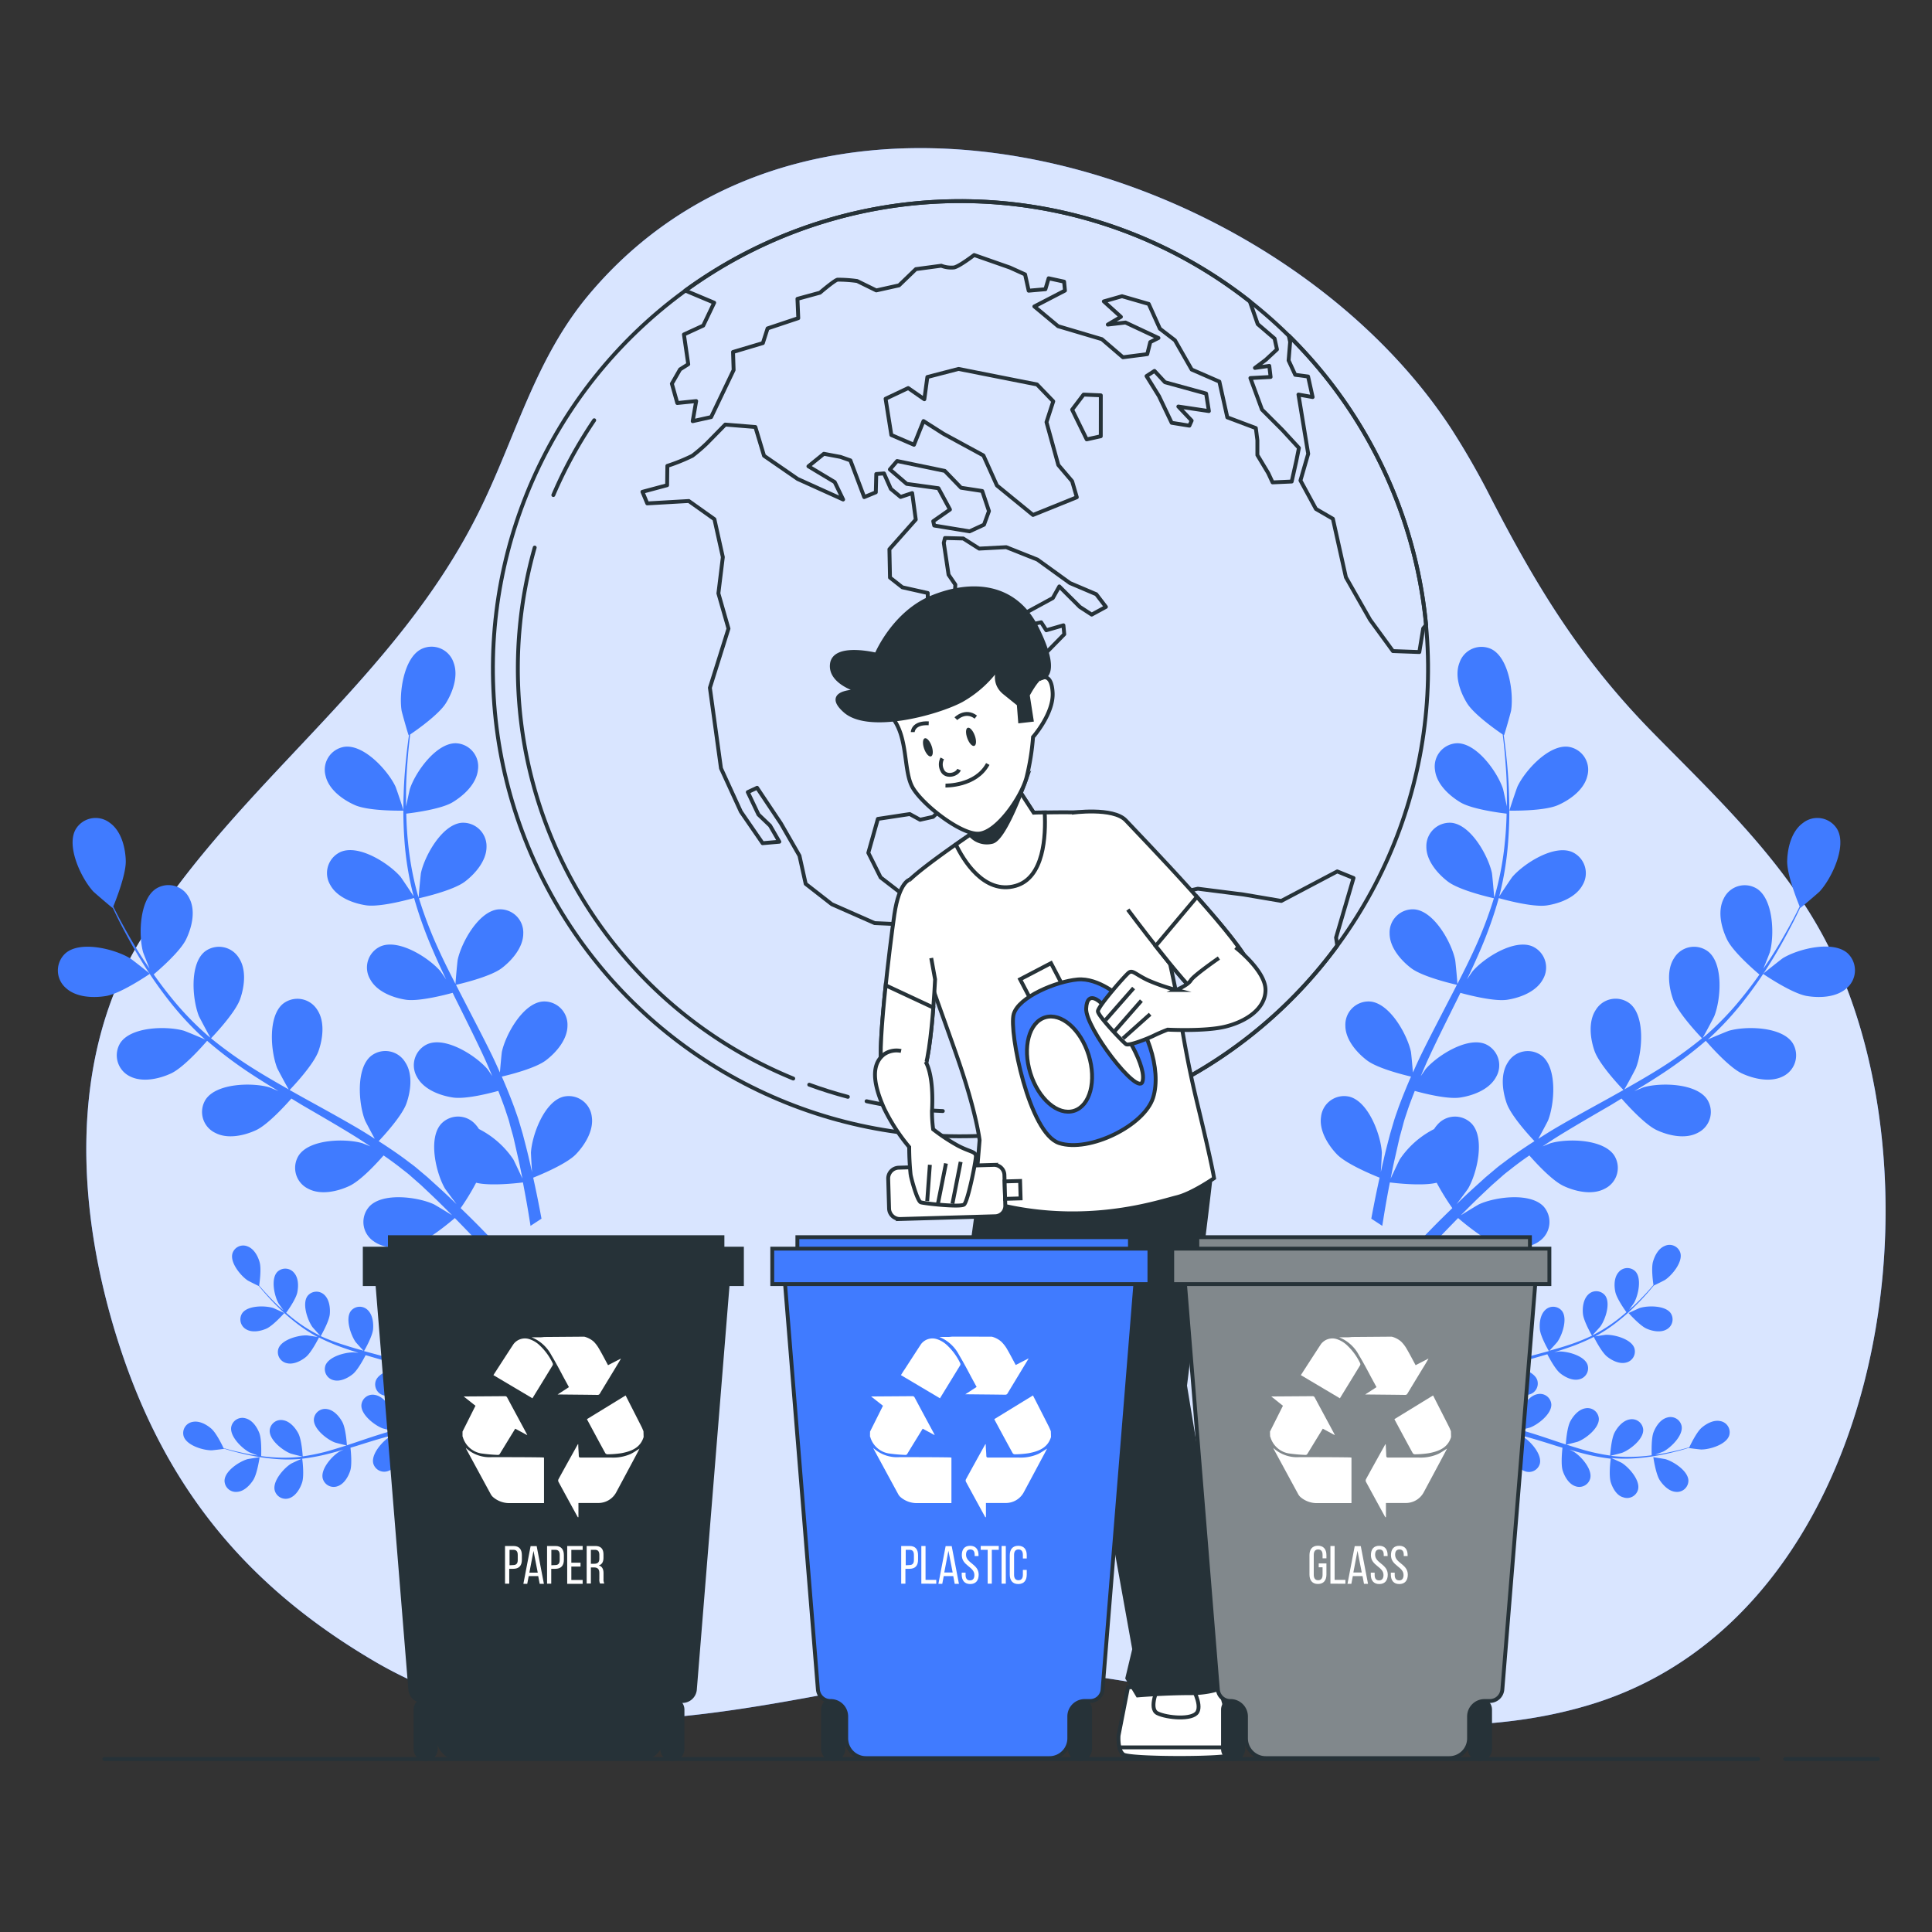 <svg xmlns="http://www.w3.org/2000/svg" xmlns:xlink="http://www.w3.org/1999/xlink" viewBox="0 0 500 500"><rect x="0" y="0" width="500" height="500" fill="#333333" stroke="none"/><defs><clipPath id="freepik--clip-path--inject-47"><polygon points="232.17 119.31 244.51 121.87 248.72 126.23 254.2 127.07 255.94 132.27 254.66 135.79 250.93 137.51 241.77 136.01 241.52 134.89 245.85 131.87 242.86 126.35 234.66 125.23 230.3 121.49 232.17 119.31" style="fill:none;stroke:#263238;stroke-linecap:round;stroke-linejoin:round"></polygon></clipPath><clipPath id="freepik--clip-path-2--inject-47"><path d="M331.6,233.16l-9.79-1.66L310,230l-8.69,1.93-8.51.12-8.53,4-5,1.4-3.08.68-5.14,4.67L266,246.26l-8.63-3.08.22-8.29-5.21-.9-5.6,1.24-1.4-2.34-.56-5.17-2.59-2.37-3.8,1.44-.5,3.05-4.7,1.34-5.33-4.11-3.18-6.36,2.47-8.78,8.25-1.25,2.68,1.47,3.36-.75,3.65-3.46,3.89.31,7,7.57,1.9-.71-2-6.33-2.43-3-.62-5.45,9.37-6.79-.9-10.68,3.68-4.65,2.21-7.25,2.68-1.19,5.52-5.63-.22-2.31-4.43,1.28-1.33-2.06-3.09.69-4.52,2.18,1.44-4.15,9.19-5,1.68-3,5.3,5.29,3.08,2,3.68-2-2.5-3.27-6.82-2.9-8.41-6.07-8.07-3.21-7,.37-4.12-2.62-4.73-.12-.31,1.25,1.24,8.25,1.75,2.56-.53,9.53-6.61-3.24,0-4.12L233.54,152l-3.21-2.52-.15-7.33,6.82-7.69-.93-6.85-3,1-2.52-2.09-1.77-4-2,.15-.12,4.74-3,1.24-3.58-9.5-2.56-.9-4.3-.81-4,3.24,6.8,4.08,2.18,4.51-11.78-5.32-8.69-6-2.24-7.44-7.79-.63-4.8,4.89a43.61,43.61,0,0,1-3.71,3.18,48.05,48.05,0,0,1-6.48,2.62l-.06,5-6.39,1.71,1.25,3,10.75-.62,6.63,4.71,2.18,9.81-1.15,9.38,2.61,9.12L183.72,178l2.87,20.84,5.14,11.21,5.63,8.17,4.33-.38-2.4-4.17-3-2.87L193.53,205l2.4-1.12,6.17,9.23,4.8,8.35,1.61,7.28,6.76,5.27,11.09,4.89,15.45.69,5.42,3.21,4.36,3.74,5.74,2,6.54.31,6.1-1.65s.35,2.87.66,4.27-2.56,7-2.56,7l-1.84,6.29,3.62,5.68,6.73,1.15,10.68,7,4.3.81.93,4.21.93,1.85a120.66,120.66,0,0,0,52.66-40.75l-.31-2.06,4.52-15.42-4.21-1.71Z" style="fill:none;stroke:#263238;stroke-linecap:round;stroke-linejoin:round;clip-path:url(#freepik--clip-path--inject-47)"></path></clipPath><clipPath id="freepik--clip-path-3--inject-47"><path d="M336.16,115.93l-4.27-4.64L326.6,106l-3-8.16,5.23-.28-.34-2.87-3.71.53,2.78-2.08,2.92-2.71-.62-2.81-4.36-3.74L323.45,78a121.05,121.05,0,0,0-146.1-2.8l7.48,3.14L182,84.26,177,86.56l1.12,7.7L176,95.6l-2.12,3.7,1.4,5,4.89-.5-.9,5.2,4.77-1.06,5.82-12.18-.15-4.67,7.72-2.3,1.22-3.8,7.94-2.65-.21-5,5.82-1.59s3.71-3.18,4.55-3.37a35.93,35.93,0,0,1,5.08.35l4.95,2.43,5.89-1.31,4.36-4.2,6.57-.88a7.13,7.13,0,0,0,3.34.44c1.4-.31,5.17-3.21,5.17-3.21l9.25,3.24,3.93,1.78.93,4.21,4.33-.38.84-2.83,4,.87.22,2.31-7.92,4.11,6.14,5.11,11.34,3.36,5.45,4.68,6.29-.81.78-3.12,2.12-1.06-8.53-4L286.7,84,290.09,82l-4.42-4,4.7-1.34,6.92,2,2.89,6.41,3.9,3,4.33,7.57,7.16,3.12,2.06,9.25,7.38,2.78.4,3.14,0,3.84,2.81,4.67,1.12,2.4,4.95-.22,1.18-5.26Z" style="fill:none;stroke:#263238;stroke-linecap:round;stroke-linejoin:round;clip-path:url(#freepik--clip-path-2--inject-47)"></path></clipPath><clipPath id="freepik--clip-path-4--inject-47"><path d="M333.53,86.87l.36,1.61-.4,4.8L335.2,97l3.33.44,1.18,5.32-3.67-.65,2.52,15.33-2,6.91,4,7.36,4.39,2.55,3.37,15.14,6.26,11,5.91,8.1,6.83.25,1-6.11.76-.92a121.41,121.41,0,0,0-35.53-74.84Z" style="fill:none;stroke:#263238;stroke-linecap:round;stroke-linejoin:round;clip-path:url(#freepik--clip-path-3--inject-47)"></path></clipPath><clipPath id="freepik--clip-path-5--inject-47"><polygon points="268.38 99.5 248.06 95.48 240 97.57 239.22 103.33 235.04 100.43 229.19 103.2 230.68 112.58 236.54 115.11 239 108.97 244.14 112.24 254.51 117.88 258 125.64 267.34 133.27 278.68 128.69 277.47 124.55 273.89 120.34 270.83 109.25 272.58 103.86 268.38 99.5" style="fill:none;stroke:#263238;stroke-linecap:round;stroke-linejoin:round;clip-path:url(#freepik--clip-path-4--inject-47)"></polygon></clipPath><clipPath id="freepik--clip-path-6--inject-47"><polygon points="284.89 102.31 280.43 102.12 277.47 106.02 281.24 113.71 284.88 112.9 284.89 102.31" style="fill:none;stroke:#263238;stroke-linecap:round;stroke-linejoin:round;clip-path:url(#freepik--clip-path-5--inject-47)"></polygon></clipPath><clipPath id="freepik--clip-path-7--inject-47"><polygon points="312.14 101.85 301.49 98.92 298.78 95.99 296.72 97.33 299.93 102.5 303.23 109.42 307.81 110.16 308.4 108.86 304.95 105.21 312.86 106.39 312.14 101.85" style="fill:none;stroke:#263238;stroke-linecap:round;stroke-linejoin:round;clip-path:url(#freepik--clip-path-6--inject-47)"></polygon></clipPath></defs><g id="freepik--background-simple--inject-47"><path d="M386,129.18a202.44,202.44,0,0,0-10.49-18.34C331,42.89,211.63,5.9,152.5,76.14c-14.09,16.73-19,37-28.49,56.16C102.44,176,62.13,202.07,36.85,242.5c-19.59,31.34-17,71.51-6.05,105.39C42.68,384.7,63.58,410.41,97,430c37.48,21.91,77.57,15.83,118.08,8.2,18.22-3.43,37-6.93,55.63-5.62,23.33,1.64,46.36,8.24,69.5,11.45,24.06,3.34,49,4.13,72.21-3.14,74.25-23.29,91.83-132.42,61.3-194.94-10.8-22.13-29.12-39.2-46.13-56.52C409.25,170.69,398,152.39,386,129.18Z" style="fill:#407BFF"></path><path d="M386,129.18a202.44,202.44,0,0,0-10.49-18.34C331,42.89,211.63,5.9,152.5,76.14c-14.09,16.73-19,37-28.49,56.16C102.44,176,62.13,202.07,36.85,242.5c-19.59,31.34-17,71.51-6.05,105.39C42.68,384.7,63.58,410.41,97,430c37.48,21.91,77.57,15.83,118.08,8.2,18.22-3.43,37-6.93,55.63-5.62,23.33,1.64,46.36,8.24,69.5,11.45,24.06,3.34,49,4.13,72.21-3.14,74.25-23.29,91.83-132.42,61.3-194.94-10.8-22.13-29.12-39.2-46.13-56.52C409.25,170.69,398,152.39,386,129.18Z" style="fill:#fff;opacity:0.8"></path></g><g id="freepik--Plants--inject-47"><path d="M467.6,257.76c-3.94-.66-11.33-5.74-11.34-5.74s4.83-3.86,5.16-4.06c3.9-2.37,12.82-4.65,16.68-1.31a6.06,6.06,0,0,1-.08,9C475.39,258.12,471,258.33,467.6,257.76Z" style="fill:#407BFF"></path><path d="M450.8,277.8c-3.48-1.62-8.91-7.94-9.34-8.44a108.44,108.44,0,0,1-11.4,8.58c-2.32,1.53-4.7,3-7.1,4.44,1.19-.5,2.27-.93,2.42-1,4.39-1.25,13.6-1.09,16.43,3.15a6,6,0,0,1-2.45,8.65c-3.18,1.69-7.52.73-10.61-.71s-7.86-6.75-9.1-8.17L416.87,286c-4.46,2.59-8.92,5.16-13.23,7.81-1.51.94-3,1.91-4.44,2.88,1.07-.44,2-.8,2.11-.84,4.38-1.25,13.59-1.09,16.43,3.15a6,6,0,0,1-2.46,8.65c-3.18,1.69-7.51.73-10.6-.71s-7.41-6.23-8.88-7.91c-1.47,1-2.94,2.08-4.32,3.15-.92.75-1.86,1.41-2.75,2.22l-2.65,2.33c-1.63,1.54-3.33,3.12-4.88,4.66-1.09,1.06-2.11,2.1-3.14,3.13,1.5-.94,4.47-2.74,4.74-2.86,4.14-1.9,13.27-3.14,16.72.62a6.05,6.05,0,0,1-1.12,8.93c-2.89,2.15-7.32,1.85-10.59.9-3.6-1-9.7-6.23-10.45-6.88-1.7,1.73-3.33,3.42-4.85,5q-2,2.17-3.84,4.18L366,322.66c1.35-1.44,2.79-2.94,4.34-4.52,1.71-1.76,3.58-3.6,5.52-5.48a63.69,63.69,0,0,1-4.05-6.57c-3.74.94-11.16.05-12.11-.08-.47,2.38-.89,4.69-1.26,6.88-.26,1.51-.49,3-.71,4.36l-2.84-1.86c.18-1,.37-2,.57-3,.46-2.41,1-5,1.58-7.61-.91-.36-8.36-3.33-11-6-2.36-2.45-4.7-6.22-4.15-9.79a6,6,0,0,1,7.36-5.16c4.94,1.29,8.12,9.93,8.37,14.48,0,.27-.14,3.21-.27,5.05.24-1.07.46-2.12.73-3.22.5-2.19,1.07-4.35,1.68-6.68.33-1.12.66-2.25,1-3.39s.78-2.29,1.17-3.45c1-2.68,2.07-5.34,3.24-8-1.91-.44-8.68-2.13-11.4-4.2s-5.6-5.44-5.59-9a6,6,0,0,1,6.5-6.22c5.07.52,9.52,8.59,10.47,13,.06.28.37,3.55.51,5.36.72-1.59,1.43-3.19,2.21-4.77,2.24-4.58,4.66-9.15,7-13.72.74-1.4,1.45-2.8,2.17-4.2-.68-.15-8.77-2-11.82-4.3-2.71-2.06-5.6-5.44-5.59-9a6,6,0,0,1,6.49-6.22c5.08.52,9.53,8.59,10.47,13.05.08.33.53,5.05.58,6.25,1.58-3.08,3.13-6.17,4.54-9.28a105.64,105.64,0,0,0,4.91-12.9c-.31-.07-8.76-1.94-11.89-4.31-2.71-2.06-5.6-5.44-5.59-9a6.06,6.06,0,0,1,6.5-6.22c5.08.53,9.52,8.59,10.47,13,.07.35.55,5.43.57,6.35.08-.25.19-.51.26-.76a77.85,77.85,0,0,0,2.52-13.61c.27-2.53.39-5,.45-7.35-1.61-.19-9-1.13-12-2.95s-6.16-4.79-6.54-8.38a6,6,0,0,1,5.77-6.89c5.1,0,10.41,7.49,11.84,11.82.07.23.6,2.72,1,4.53,0-1.08,0-2.18,0-3.21,0-3.86-.29-7.4-.55-10.52-.16-1.78-.34-3.39-.53-4.89-1.48-1-7.41-5.14-9.24-8.11s-3.26-7.09-1.95-10.45A6,6,0,0,1,386,168c4.55,2.32,5.79,11.45,5.06,15.95-.06.39-1.74,6.36-1.82,6.31l-.09-.06c.21,1.43.41,3,.6,4.67.33,3.13.67,6.67.78,10.54a109.11,109.11,0,0,1-.23,12.53,79.42,79.42,0,0,1-2.25,13.83.75.75,0,0,0,0,.16c.79-1.27,3.14-4.74,3.35-5,3-3.46,10.73-8.42,15.44-6.44a6,6,0,0,1,2.72,8.57c-1.72,3.17-5.86,4.75-9.23,5.26-3.8.57-11.81-1.71-12.45-1.89a107.12,107.12,0,0,1-4.78,13.45c-1.09,2.55-2.26,5.09-3.47,7.62.72-1.08,1.38-2,1.49-2.15,3-3.47,10.73-8.41,15.44-6.44a6,6,0,0,1,2.72,8.57c-1.72,3.17-5.87,4.75-9.24,5.26s-10.28-1.29-12.09-1.79c-.48,1-.94,1.93-1.42,2.89-2.29,4.63-4.6,9.23-6.72,13.82-.75,1.61-1.43,3.23-2.12,4.85.65-.95,1.2-1.75,1.29-1.86,3-3.47,10.74-8.41,15.45-6.44a6,6,0,0,1,2.72,8.57c-1.72,3.17-5.87,4.75-9.24,5.26s-9.61-1.12-11.77-1.71c-.65,1.68-1.31,3.36-1.86,5-.36,1.14-.77,2.21-1.07,3.38s-.62,2.28-.93,3.4c-.51,2.18-1,4.43-1.5,6.58-.32,1.49-.6,2.91-.88,4.34.72-1.61,2.22-4.75,2.37-5a23.5,23.5,0,0,1,8.88-7.83,6.93,6.93,0,0,1,.8-1.07,6,6,0,0,1,9-.24c3.41,3.8,1.29,12.76-1,16.7-.13.23-1.88,2.59-3,4.05.79-.76,1.56-1.51,2.38-2.28,1.63-1.54,3.3-3,5.09-4.65l2.7-2.27c.89-.77,1.93-1.48,2.89-2.23,2.28-1.7,4.67-3.31,7.11-4.88-1.35-1.43-6.06-6.57-7.19-9.8s-1.67-7.62.33-10.62a6,6,0,0,1,8.84-1.61c3.95,3.24,3.21,12.42,1.54,16.66-.11.27-1.65,3.17-2.53,4.76,1.48-.94,2.95-1.87,4.47-2.77,4.4-2.58,8.94-5.06,13.45-7.55,1.38-.76,2.75-1.54,4.12-2.31-.48-.5-6.22-6.49-7.49-10.11-1.12-3.21-1.66-7.62.33-10.62a6,6,0,0,1,8.85-1.61c3.95,3.24,3.21,12.42,1.53,16.66-.12.32-2.35,4.51-3,5.54,3-1.7,6-3.42,8.91-5.24a108.07,108.07,0,0,0,11.21-8c-.22-.24-6.24-6.46-7.53-10.17-1.13-3.21-1.67-7.62.32-10.62a6,6,0,0,1,8.85-1.61c3.95,3.24,3.21,12.42,1.53,16.66-.13.34-2.53,4.84-3,5.62.21-.17.44-.33.64-.5a77.19,77.19,0,0,0,9.6-10c1.63-2,3.07-3.93,4.44-5.88-1.24-1.05-6.85-5.88-8.39-9.09s-2.49-7.39-.84-10.59A6,6,0,0,1,454.7,230c4.28,2.79,4.55,12,3.35,16.39-.06.24-1,2.6-1.7,4.31.6-.89,1.24-1.8,1.8-2.66,2.11-3.24,3.84-6.33,5.35-9.08.85-1.57,1.58-3,2.25-4.36-.68-1.66-3.34-8.38-3.23-11.87s1.19-7.71,4.14-9.79a6,6,0,0,1,8.83,1.69c2.51,4.45-1.49,12.74-4.58,16.1-.26.28-5,4.34-5,4.25l0-.1c-.62,1.31-1.3,2.72-2.08,4.23-1.45,2.79-3.12,5.93-5.16,9.23a107.23,107.23,0,0,1-7.11,10.31,78.92,78.92,0,0,1-9.5,10.3l-.13.1c1.36-.62,5.23-2.21,5.54-2.3,4.39-1.25,13.59-1.1,16.43,3.14a6.05,6.05,0,0,1-2.45,8.66C458.22,280.2,453.89,279.23,450.8,277.8Z" style="fill:#407BFF"></path><path d="M390.65,209.79c-.09,0,1.9-5.87,2.07-6.23,1.94-4.12,8.12-10.95,13.19-10.29a6,6,0,0,1,4.89,7.55c-.83,3.51-4.41,6.13-7.52,7.51C399.62,210,390.66,209.79,390.65,209.79Z" style="fill:#407BFF"></path><path d="M429.54,383.06c-1.05-1.63-1.66-5.94-1.66-5.94s3,.46,3.14.51c2.13.62,5.87,3.06,5.94,5.54a2.94,2.94,0,0,1-3.24,2.92C432,386,430.44,384.44,429.54,383.06Z" style="fill:#407BFF"></path><path d="M416.87,383.62c-.56-1.78-.08-5.79,0-6.11a52.12,52.12,0,0,1-6.81-1.27c-1.3-.33-2.61-.7-3.91-1.08.56.26,1.07.5,1.14.55,1.88,1.15,4.85,4.5,4.26,6.9a2.93,2.93,0,0,1-3.9,2c-1.65-.58-2.72-2.45-3.22-4s-.17-5-.06-5.94l-1.5-.45c-2.39-.75-4.77-1.51-7.13-2.17-.83-.24-1.66-.44-2.49-.65.51.24.93.44,1,.48,1.89,1.16,4.85,4.5,4.26,6.91a2.92,2.92,0,0,1-3.89,1.95c-1.65-.58-2.73-2.45-3.23-4s-.19-4.69-.08-5.77c-.85-.19-1.71-.37-2.54-.51-.57-.09-1.12-.21-1.7-.26l-1.7-.18c-1.08-.08-2.2-.17-3.26-.22l-2.16-.09c.83.22,2.45.7,2.58.75,2,.86,5.47,3.72,5.26,6.19a2.93,2.93,0,0,1-3.56,2.52c-1.72-.33-3.06-2-3.79-3.49-.81-1.63-.95-5.51-1-6-1.17,0-2.31-.07-3.39-.08h-2.75L373,368c1,0,2,0,3,.07s2.46.1,3.77.18a33.77,33.77,0,0,1,1-3.61,21.27,21.27,0,0,1-3.94-4.35c-1,.61-2,1.22-2.87,1.8-.63.4-1.22.79-1.79,1.18l-.27-1.63,1.28-.79c1-.63,2.11-1.28,3.24-1.93-.17-.45-1.56-4.08-1.45-5.9.1-1.65.68-3.72,2.14-4.69a2.93,2.93,0,0,1,4.26.94c1.16,2.19-.89,6.15-2.44,7.74-.09.09-1.19,1-1.89,1.56l1.39-.8c.95-.54,1.91-1,2.94-1.59l1.54-.75c.51-.26,1.08-.47,1.62-.71,1.27-.54,2.59-1,3.92-1.47-.47-.83-2.08-3.8-2.23-5.45s.11-3.79,1.4-5a2.93,2.93,0,0,1,4.35.29c1.48,2,.05,6.22-1.23,8-.08.11-1.15,1.3-1.75,1.94.8-.26,1.6-.53,2.43-.77,2.37-.7,4.8-1.34,7.21-2l2.22-.6c-.17-.3-2.17-3.79-2.34-5.64-.15-1.64.11-3.78,1.4-5a2.93,2.93,0,0,1,4.35.28c1.48,2,.05,6.22-1.23,8-.1.14-1.64,1.85-2.05,2.26,1.62-.44,3.24-.9,4.81-1.42a51.3,51.3,0,0,0,6.22-2.47c-.08-.13-2.18-3.77-2.35-5.67-.16-1.64.11-3.78,1.4-5a2.93,2.93,0,0,1,4.35.28c1.48,2,.05,6.23-1.23,8-.1.14-1.76,2-2.08,2.28l.36-.15a39.17,39.17,0,0,0,5.68-3.56c1-.74,1.91-1.5,2.78-2.25-.46-.64-2.53-3.58-2.88-5.27s-.3-3.77.85-5.08a2.93,2.93,0,0,1,4.36-.2c1.69,1.82.73,6.18-.35,8.11-.06.11-.77,1.11-1.3,1.83l1.16-1c1.37-1.28,2.55-2.53,3.58-3.65.58-.64,1.1-1.23,1.57-1.79-.12-.86-.59-4.33-.12-6s1.46-3.49,3.09-4.12a2.92,2.92,0,0,1,4,1.83c.66,2.39-2.19,5.82-4,7-.16.1-2.85,1.46-2.86,1.41v0c-.45.55-.94,1.13-1.48,1.75-1,1.14-2.17,2.42-3.52,3.73a50.18,50.18,0,0,1-4.55,4,38.73,38.73,0,0,1-5.68,3.73l-.08,0c.72-.13,2.73-.43,2.88-.43,2.21-.08,6.53,1.08,7.37,3.41a2.93,2.93,0,0,1-2.17,3.78c-1.7.42-3.63-.54-4.91-1.58-1.45-1.17-3.26-4.78-3.41-5.07a51.17,51.17,0,0,1-6.37,2.7c-1.27.45-2.57.86-3.87,1.26.62-.1,1.18-.17,1.26-.18,2.21-.07,6.52,1.08,7.36,3.42a2.93,2.93,0,0,1-2.17,3.78c-1.7.42-3.62-.54-4.91-1.58s-2.91-4.1-3.32-4.91l-1.5.44c-2.41.7-4.81,1.38-7.15,2.12-.82.26-1.62.55-2.43.84l1.09-.15c2.21-.08,6.53,1.08,7.37,3.41a2.93,2.93,0,0,1-2.18,3.78c-1.69.43-3.62-.54-4.9-1.58s-2.76-3.8-3.25-4.76c-.82.31-1.63.63-2.41,1-.52.25-1,.45-1.55.73l-1.52.78c-.95.53-1.94,1.08-2.85,1.62-.64.37-1.24.74-1.84,1.11.81-.27,2.42-.77,2.56-.79a11.3,11.3,0,0,1,5.71.61,2.88,2.88,0,0,1,.65-.07,2.94,2.94,0,0,1,3,3.14c-.25,2.46-4.15,4.64-6.31,5.11-.13,0-1.54.17-2.44.25.54,0,1,.06,1.6.11,1.09.07,2.17.18,3.33.29l1.7.23c.57.06,1.16.2,1.75.3,1.35.25,2.71.58,4.07.94.07-.95.36-4.32,1.15-5.79s2.18-3.09,3.9-3.36a2.93,2.93,0,0,1,3.48,2.64c.13,2.47-3.39,5.21-5.46,6-.13.05-1.67.45-2.52.65.81.22,1.63.44,2.45.7,2.36.72,4.74,1.53,7.11,2.33l2.17.72c0-.34.29-4.36,1.17-6,.78-1.45,2.17-3.09,3.9-3.36a2.93,2.93,0,0,1,3.48,2.64c.13,2.47-3.39,5.22-5.46,6-.15.06-2.38.63-2.95.75,1.6.52,3.2,1,4.79,1.47a52.71,52.71,0,0,0,6.55,1.37c0-.16.27-4.35,1.17-6,.78-1.45,2.18-3.09,3.91-3.36a2.92,2.92,0,0,1,3.47,2.64c.13,2.47-3.39,5.21-5.46,6-.16.06-2.55.68-3,.76.12,0,.25.05.38.06a38,38,0,0,0,6.71.17c1.24-.06,2.42-.19,3.56-.34,0-.79-.14-4.38.5-6s1.83-3.32,3.51-3.77a2.93,2.93,0,0,1,3.75,2.24c.4,2.44-2.8,5.56-4.76,6.57l-2.1.8,1.54-.22c1.85-.31,3.52-.71,5-1.07.84-.21,1.59-.42,2.3-.62.37-.79,1.9-3.94,3.18-5.05s3.15-2.1,4.86-1.73a2.93,2.93,0,0,1,2.29,3.71c-.77,2.36-5,3.65-7.26,3.64-.19,0-3.18-.35-3.16-.39l0-.05c-.67.21-1.39.43-2.19.65-1.47.39-3.14.82-5,1.17a51.4,51.4,0,0,1-6,.84,38.65,38.65,0,0,1-6.8,0h-.08c.67.28,2.51,1.14,2.64,1.22,1.89,1.16,4.85,4.51,4.26,6.91a2.93,2.93,0,0,1-3.9,2C418.45,387.06,417.37,385.19,416.87,383.62Z" style="fill:#407BFF"></path><path d="M421.47,339.81s2.73-1.25,2.91-1.31c2.11-.65,6.58-.68,8,1.35a2.94,2.94,0,0,1-1.1,4.22c-1.53.86-3.64.44-5.15-.22C424.36,343.07,421.48,339.81,421.47,339.81Z" style="fill:#407BFF"></path><path d="M27.47,257.76C31.41,257.1,38.8,252,38.81,252S34,248.16,33.65,248c-3.9-2.37-12.82-4.65-16.68-1.31a6,6,0,0,0,.08,9C19.67,258.12,24.11,258.33,27.47,257.76Z" style="fill:#407BFF"></path><path d="M44.27,277.8c3.48-1.62,8.9-7.94,9.33-8.44A109.63,109.63,0,0,0,65,277.94c2.32,1.53,4.7,3,7.1,4.44-1.2-.5-2.27-.93-2.43-1-4.38-1.25-13.59-1.09-16.43,3.15a6,6,0,0,0,2.46,8.65c3.18,1.69,7.52.73,10.6-.71s7.87-6.75,9.11-8.17L78.2,286c4.46,2.59,8.92,5.16,13.22,7.81,1.52.94,3,1.91,4.44,2.88-1.06-.44-2-.8-2.1-.84-4.38-1.25-13.59-1.09-16.43,3.15a6,6,0,0,0,2.45,8.65c3.19,1.69,7.52.73,10.61-.71s7.4-6.23,8.88-7.91c1.47,1,2.94,2.08,4.32,3.15.92.75,1.86,1.41,2.75,2.22l2.65,2.33c1.63,1.54,3.32,3.12,4.88,4.66,1.09,1.06,2.11,2.1,3.14,3.13-1.5-.94-4.48-2.74-4.74-2.86-4.14-1.9-13.27-3.14-16.72.62a6,6,0,0,0,1.12,8.93c2.89,2.15,7.32,1.85,10.59.9,3.6-1,9.69-6.23,10.45-6.88,1.7,1.73,3.33,3.42,4.85,5,1.36,1.45,2.63,2.84,3.84,4.18l2.68-1.75c-1.36-1.44-2.79-2.94-4.34-4.52-1.71-1.76-3.58-3.6-5.52-5.48a63.69,63.69,0,0,0,4-6.57c3.74.94,11.15.05,12.11-.08.46,2.38.89,4.69,1.26,6.88.26,1.51.49,3,.71,4.36l2.84-1.86c-.19-1-.37-2-.57-3-.46-2.41-1-5-1.58-7.61.91-.36,8.36-3.33,11-6,2.37-2.45,4.71-6.22,4.16-9.79a6,6,0,0,0-7.36-5.16c-4.94,1.29-8.12,9.93-8.38,14.48,0,.27.15,3.21.28,5.05-.24-1.07-.47-2.12-.73-3.22-.5-2.19-1.07-4.35-1.68-6.68-.33-1.12-.66-2.25-1-3.39s-.79-2.29-1.18-3.45c-1-2.68-2.06-5.34-3.24-8,1.92-.44,8.68-2.13,11.41-4.2s5.59-5.44,5.59-9a6,6,0,0,0-6.5-6.22c-5.08.52-9.52,8.59-10.47,13-.06.28-.37,3.55-.51,5.36-.72-1.59-1.43-3.19-2.21-4.77-2.24-4.58-4.66-9.15-7-13.72-.73-1.4-1.44-2.8-2.16-4.2.68-.15,8.77-2,11.82-4.3,2.71-2.06,5.6-5.44,5.59-9a6,6,0,0,0-6.5-6.22c-5.08.52-9.52,8.59-10.47,13.05-.07.33-.52,5.05-.57,6.25-1.59-3.08-3.14-6.17-4.54-9.28a107.39,107.39,0,0,1-4.92-12.9c.32-.07,8.77-1.94,11.9-4.31,2.71-2.06,5.59-5.44,5.59-9a6.06,6.06,0,0,0-6.5-6.22c-5.08.53-9.52,8.59-10.47,13-.07.35-.56,5.43-.58,6.35-.07-.25-.18-.51-.26-.76a78.74,78.74,0,0,1-2.51-13.61c-.27-2.53-.39-5-.45-7.35,1.61-.19,9-1.13,12-2.95s6.16-4.79,6.55-8.38a6,6,0,0,0-5.77-6.89c-5.11,0-10.41,7.49-11.84,11.82-.08.23-.6,2.72-1,4.53,0-1.08,0-2.18,0-3.21,0-3.86.29-7.4.55-10.52.16-1.78.34-3.39.52-4.89,1.49-1,7.41-5.14,9.25-8.11s3.25-7.09,2-10.45A6,6,0,0,0,109,168c-4.55,2.32-5.79,11.45-5.06,15.95.06.39,1.74,6.36,1.82,6.31l.09-.06c-.21,1.43-.41,3-.6,4.67-.33,3.13-.67,6.67-.78,10.54a109.11,109.11,0,0,0,.23,12.53A78.49,78.49,0,0,0,107,231.74s0,.1,0,.16c-.8-1.27-3.14-4.74-3.35-5-3-3.46-10.73-8.42-15.45-6.44a6,6,0,0,0-2.72,8.57c1.72,3.17,5.87,4.75,9.24,5.26,3.8.57,11.81-1.71,12.44-1.89A107.19,107.19,0,0,0,112,245.87c1.08,2.55,2.26,5.09,3.47,7.62-.73-1.08-1.38-2-1.49-2.15-3-3.47-10.73-8.41-15.44-6.44a6,6,0,0,0-2.72,8.57c1.72,3.17,5.87,4.75,9.23,5.26s10.29-1.29,12.1-1.79c.47,1,.94,1.93,1.42,2.89,2.29,4.63,4.6,9.23,6.72,13.82.75,1.61,1.43,3.23,2.11,4.85-.64-.95-1.19-1.75-1.29-1.86-3-3.47-10.73-8.41-15.44-6.44a6,6,0,0,0-2.72,8.57c1.72,3.17,5.87,4.75,9.24,5.26s9.61-1.12,11.77-1.71c.65,1.68,1.3,3.36,1.86,5,.35,1.14.77,2.21,1.06,3.38s.63,2.28.94,3.4c.51,2.18,1,4.43,1.5,6.58.32,1.49.6,2.91.88,4.34-.73-1.61-2.22-4.75-2.37-5a23.58,23.58,0,0,0-8.88-7.83,7.64,7.64,0,0,0-.8-1.07,6,6,0,0,0-9-.24c-3.41,3.8-1.29,12.76,1,16.7.14.23,1.89,2.59,3,4.05-.8-.76-1.56-1.51-2.39-2.28-1.62-1.54-3.29-3-5.08-4.65L108,302.44c-.88-.77-1.92-1.48-2.88-2.23-2.28-1.7-4.67-3.31-7.12-4.88,1.35-1.43,6.07-6.57,7.2-9.8s1.67-7.62-.33-10.62A6,6,0,0,0,96,273.3c-3.94,3.24-3.2,12.42-1.53,16.66.1.27,1.65,3.17,2.52,4.76-1.47-.94-2.94-1.87-4.47-2.77-4.4-2.58-8.93-5.06-13.44-7.55-1.38-.76-2.75-1.54-4.13-2.31.49-.5,6.22-6.49,7.49-10.11,1.13-3.21,1.67-7.62-.32-10.62a6.05,6.05,0,0,0-8.85-1.61c-4,3.24-3.21,12.42-1.54,16.66.13.32,2.36,4.51,3,5.54-3-1.7-6-3.42-8.9-5.24a109.3,109.3,0,0,1-11.22-8c.23-.24,6.24-6.46,7.54-10.17,1.13-3.21,1.67-7.62-.32-10.62A6.05,6.05,0,0,0,53,246.27c-4,3.24-3.21,12.42-1.54,16.66.14.34,2.53,4.84,3,5.62-.21-.17-.44-.33-.64-.5a78,78,0,0,1-9.61-10c-1.62-2-3.07-3.93-4.43-5.88,1.24-1.05,6.85-5.88,8.39-9.09s2.49-7.39.84-10.59A6,6,0,0,0,40.37,230c-4.28,2.79-4.55,12-3.35,16.39.06.24,1,2.6,1.69,4.31-.6-.89-1.23-1.8-1.79-2.66-2.11-3.24-3.84-6.33-5.35-9.08-.85-1.57-1.58-3-2.25-4.36.68-1.66,3.34-8.38,3.23-11.87s-1.2-7.71-4.14-9.79a6,6,0,0,0-8.83,1.69c-2.51,4.45,1.49,12.74,4.57,16.1.27.28,5,4.34,5,4.25l0-.1c.62,1.31,1.3,2.72,2.07,4.23,1.46,2.79,3.13,5.93,5.17,9.23a108.89,108.89,0,0,0,7.1,10.31,79.72,79.72,0,0,0,9.51,10.3l.13.1c-1.36-.62-5.23-2.21-5.54-2.3-4.39-1.25-13.6-1.1-16.44,3.14a6.06,6.06,0,0,0,2.46,8.66C36.84,280.2,41.18,279.23,44.27,277.8Z" style="fill:#407BFF"></path><path d="M104.42,209.79c.09,0-1.9-5.87-2.07-6.23-1.94-4.12-8.13-10.95-13.19-10.29a6,6,0,0,0-4.89,7.55c.82,3.51,4.41,6.13,7.52,7.51C95.45,210,104.41,209.79,104.42,209.79Z" style="fill:#407BFF"></path><path d="M65.52,383.06c1.06-1.63,1.67-5.94,1.67-5.94s-3,.46-3.15.51c-2.12.62-5.86,3.06-5.93,5.54a2.93,2.93,0,0,0,3.24,2.92C63.1,386,64.63,384.44,65.52,383.06Z" style="fill:#407BFF"></path><path d="M78.2,383.62c.56-1.78.08-5.79,0-6.11a52.43,52.43,0,0,0,6.81-1.27c1.3-.33,2.61-.7,3.91-1.08-.57.26-1.07.5-1.14.55-1.89,1.15-4.85,4.5-4.26,6.9a2.93,2.93,0,0,0,3.9,2c1.65-.58,2.72-2.45,3.22-4s.17-5,.06-5.94l1.5-.45c2.39-.75,4.77-1.51,7.13-2.17.83-.24,1.66-.44,2.48-.65l-1,.48C99,373,96,376.32,96.6,378.73a2.94,2.94,0,0,0,3.9,1.95c1.65-.58,2.73-2.45,3.23-4s.19-4.69.08-5.77c.85-.19,1.7-.37,2.54-.51.57-.09,1.12-.21,1.7-.26l1.7-.18c1.08-.08,2.2-.17,3.26-.22l2.15-.09c-.83.22-2.44.7-2.57.75-2,.86-5.48,3.72-5.26,6.19a2.93,2.93,0,0,0,3.56,2.52c1.71-.33,3.06-2,3.79-3.49.81-1.63.95-5.51,1-6,1.17,0,2.31-.07,3.39-.08h2.75L122,368c-1,0-2,0-3,.07s-2.47.1-3.77.18a32.27,32.27,0,0,0-1-3.61,21.39,21.39,0,0,0,4-4.35c1,.61,2,1.22,2.87,1.8.62.4,1.22.79,1.79,1.18l.27-1.63-1.28-.79c-1-.63-2.11-1.28-3.24-1.93.17-.45,1.55-4.08,1.45-5.9-.1-1.65-.69-3.72-2.14-4.69a2.93,2.93,0,0,0-4.26.94c-1.16,2.19.89,6.15,2.43,7.74.1.09,1.2,1,1.9,1.56l-1.39-.8c-1-.54-1.91-1-2.94-1.59l-1.54-.75c-.51-.26-1.08-.47-1.62-.71-1.27-.54-2.59-1-3.92-1.47.46-.83,2.08-3.8,2.23-5.45s-.11-3.79-1.4-5a2.93,2.93,0,0,0-4.35.29c-1.48,2,0,6.22,1.23,8,.08.11,1.15,1.3,1.75,1.94-.81-.26-1.61-.53-2.43-.77-2.37-.7-4.8-1.34-7.22-2-.74-.19-1.47-.4-2.21-.6.17-.3,2.17-3.79,2.34-5.64.15-1.64-.11-3.78-1.4-5a2.94,2.94,0,0,0-4.36.28c-1.47,2,0,6.22,1.24,8,.1.14,1.63,1.85,2.05,2.26-1.63-.44-3.24-.9-4.81-1.42A51.3,51.3,0,0,1,83,345.79c.07-.13,2.17-3.77,2.35-5.67.15-1.64-.11-3.78-1.4-5a2.94,2.94,0,0,0-4.36.28c-1.47,2,0,6.23,1.24,8,.1.14,1.76,2,2.08,2.28l-.36-.15A39.84,39.84,0,0,1,76.84,342c-1-.74-1.91-1.5-2.78-2.25.47-.64,2.54-3.58,2.88-5.27s.31-3.77-.84-5.08a2.93,2.93,0,0,0-4.36-.2c-1.69,1.82-.74,6.18.34,8.11.06.11.78,1.11,1.31,1.83l-1.16-1c-1.37-1.28-2.55-2.53-3.58-3.65-.59-.64-1.1-1.23-1.58-1.79.13-.86.59-4.33.13-6s-1.47-3.49-3.1-4.12a2.91,2.91,0,0,0-3.95,1.83c-.66,2.39,2.19,5.82,4,7,.16.1,2.85,1.46,2.85,1.41v0c.45.55.93,1.13,1.48,1.75,1,1.14,2.16,2.42,3.51,3.73a51.77,51.77,0,0,0,4.56,4,38.73,38.73,0,0,0,5.68,3.73l.07,0c-.71-.13-2.72-.43-2.87-.43-2.22-.08-6.53,1.08-7.37,3.41a2.92,2.92,0,0,0,2.17,3.78c1.7.42,3.63-.54,4.91-1.58,1.45-1.17,3.26-4.78,3.41-5.07a51.17,51.17,0,0,0,6.37,2.7c1.27.45,2.56.86,3.87,1.26L91.58,350c-2.21-.07-6.53,1.08-7.37,3.42a2.94,2.94,0,0,0,2.18,3.78c1.69.42,3.62-.54,4.91-1.58s2.91-4.1,3.32-4.91l1.5.44c2.41.7,4.81,1.38,7.15,2.12.82.26,1.62.55,2.42.84l-1.08-.15c-2.22-.08-6.53,1.08-7.37,3.41a2.93,2.93,0,0,0,2.17,3.78c1.7.43,3.63-.54,4.91-1.58s2.75-3.8,3.25-4.76c.81.31,1.63.63,2.4,1,.53.25,1,.45,1.56.73l1.52.78c1,.53,1.93,1.08,2.85,1.62.63.37,1.23.74,1.84,1.11-.82-.27-2.43-.77-2.56-.79a11.35,11.35,0,0,0-5.72.61,2.79,2.79,0,0,0-.64-.07,2.94,2.94,0,0,0-3,3.14c.24,2.46,4.14,4.64,6.31,5.11.12,0,1.54.17,2.44.25-.54,0-1.06.06-1.6.11-1.09.07-2.17.18-3.33.29l-1.7.23c-.57.06-1.16.2-1.75.3-1.35.25-2.71.58-4.07.94-.07-.95-.37-4.32-1.15-5.79S98.75,361.27,97,361a2.92,2.92,0,0,0-3.47,2.64c-.14,2.47,3.39,5.21,5.45,6,.13.05,1.68.45,2.53.65-.81.22-1.63.44-2.45.7-2.37.72-4.74,1.53-7.11,2.33l-2.18.72c0-.34-.28-4.36-1.16-6-.78-1.45-2.18-3.09-3.91-3.36a2.92,2.92,0,0,0-3.47,2.64c-.13,2.47,3.39,5.22,5.46,6,.15.06,2.38.63,3,.75-1.6.52-3.2,1-4.79,1.47a52.86,52.86,0,0,1-6.56,1.37c0-.16-.26-4.35-1.16-6-.78-1.45-2.18-3.09-3.91-3.36a2.92,2.92,0,0,0-3.47,2.64c-.14,2.47,3.39,5.21,5.45,6,.17.06,2.56.68,3,.76l-.39.06a37.93,37.93,0,0,1-6.7.17c-1.24-.06-2.42-.19-3.56-.34,0-.79.14-4.38-.5-6s-1.83-3.32-3.52-3.77a2.93,2.93,0,0,0-3.74,2.24c-.41,2.44,2.8,5.56,4.76,6.57l2.1.8-1.54-.22c-1.85-.31-3.52-.71-5-1.07-.84-.21-1.6-.42-2.3-.62-.37-.79-1.9-3.94-3.19-5.05s-3.14-2.1-4.85-1.73a2.93,2.93,0,0,0-2.29,3.71c.76,2.36,5,3.65,7.25,3.64.19,0,3.18-.35,3.17-.39l0-.05c.68.21,1.4.43,2.2.65,1.47.39,3.14.82,5,1.17a51.1,51.1,0,0,0,6,.84,38.53,38.53,0,0,0,6.79,0H78c-.67.28-2.51,1.14-2.64,1.22-1.89,1.16-4.85,4.51-4.27,6.91a2.93,2.93,0,0,0,3.9,2C76.62,387.06,77.7,385.19,78.2,383.62Z" style="fill:#407BFF"></path><path d="M73.59,339.81s-2.72-1.25-2.9-1.31c-2.12-.65-6.58-.68-8,1.35a2.94,2.94,0,0,0,1.1,4.22c1.52.86,3.64.44,5.15-.22C70.71,343.07,73.59,339.81,73.59,339.81Z" style="fill:#407BFF"></path></g><g id="freepik--earth-globe--inject-47"><circle cx="248.57" cy="173.06" r="121.01" transform="translate(-7.31 11.01) rotate(-2.5)" style="fill:none;stroke:#263238;stroke-linecap:round;stroke-linejoin:round"></circle><path d="M224.27,285A114.39,114.39,0,0,0,244,287.54" style="fill:none;stroke:#263238;stroke-linecap:round;stroke-linejoin:round"></path><path d="M209.43,280.72q4.92,1.8,10,3.14" style="fill:none;stroke:#263238;stroke-linecap:round;stroke-linejoin:round"></path><path d="M138.38,141.71a114.61,114.61,0,0,0,66.91,137.41" style="fill:none;stroke:#263238;stroke-linecap:round;stroke-linejoin:round"></path><path d="M153.78,108.76a115.32,115.32,0,0,0-10.58,19.36" style="fill:none;stroke:#263238;stroke-linecap:round;stroke-linejoin:round"></path><polygon points="232.17 119.31 244.51 121.87 248.72 126.23 254.2 127.07 255.94 132.27 254.66 135.79 250.93 137.51 241.77 136.01 241.52 134.89 245.85 131.87 242.86 126.35 234.66 125.23 230.3 121.49 232.17 119.31" style="fill:none;stroke:#263238;stroke-linecap:round;stroke-linejoin:round"></polygon><path d="M331.6,233.16l-9.79-1.66L310,230l-8.69,1.93-8.51.12-8.53,4-5,1.4-3.08.68-5.14,4.67L266,246.26l-8.63-3.08.22-8.29-5.21-.9-5.6,1.24-1.4-2.34-.56-5.17-2.59-2.37-3.8,1.44-.5,3.05-4.7,1.34-5.33-4.11-3.18-6.36,2.47-8.78,8.25-1.25,2.68,1.47,3.36-.75,3.65-3.46,3.89.31,7,7.57,1.9-.71-2-6.33-2.43-3-.62-5.45,9.37-6.79-.9-10.68,3.68-4.65,2.21-7.25,2.68-1.19,5.52-5.63-.22-2.31-4.43,1.28-1.33-2.06-3.09.69-4.52,2.18,1.44-4.15,9.19-5,1.68-3,5.3,5.29,3.08,2,3.68-2-2.5-3.27-6.82-2.9-8.41-6.07-8.07-3.21-7,.37-4.12-2.62-4.73-.12-.31,1.25,1.24,8.25,1.75,2.56-.53,9.53-6.61-3.24,0-4.12L233.54,152l-3.21-2.52-.15-7.33,6.82-7.69-.93-6.85-3,1-2.52-2.09-1.77-4-2,.15-.12,4.74-3,1.24-3.58-9.5-2.56-.9-4.3-.81-4,3.24,6.8,4.08,2.18,4.51-11.78-5.32-8.69-6-2.24-7.44-7.79-.63-4.8,4.89a43.61,43.61,0,0,1-3.71,3.18,48.05,48.05,0,0,1-6.48,2.62l-.06,5-6.39,1.71,1.25,3,10.75-.62,6.63,4.71,2.18,9.81-1.15,9.38,2.61,9.12L183.72,178l2.87,20.84,5.14,11.21,5.63,8.17,4.33-.38-2.4-4.17-3-2.87L193.53,205l2.4-1.12,6.17,9.23,4.8,8.35,1.61,7.28,6.76,5.27,11.09,4.89,15.45.69,5.42,3.21,4.36,3.74,5.74,2,6.54.31,6.1-1.65s.35,2.87.66,4.27-2.56,7-2.56,7l-1.84,6.29,3.62,5.68,6.73,1.15,10.68,7,4.3.81.93,4.21.93,1.85a120.66,120.66,0,0,0,52.66-40.75l-.31-2.06,4.52-15.42-4.21-1.71Z" style="fill:none;stroke:#263238;stroke-linecap:round;stroke-linejoin:round"></path><path d="M336.16,115.93l-4.27-4.64L326.6,106l-3-8.16,5.23-.28-.34-2.87-3.71.53,2.78-2.08,2.92-2.71-.62-2.81-4.36-3.74L323.45,78a121.05,121.05,0,0,0-146.1-2.8l7.48,3.14L182,84.26,177,86.56l1.12,7.7L176,95.6l-2.12,3.7,1.4,5,4.89-.5-.9,5.2,4.77-1.06,5.82-12.18-.15-4.67,7.72-2.3,1.22-3.8,7.94-2.65-.21-5,5.82-1.59s3.71-3.18,4.55-3.37a35.93,35.93,0,0,1,5.08.35l4.95,2.43,5.89-1.31,4.36-4.2,6.57-.88a7.13,7.13,0,0,0,3.34.44c1.4-.31,5.17-3.21,5.17-3.21l9.25,3.24,3.93,1.78.93,4.21,4.33-.38.84-2.83,4,.87.22,2.31-7.92,4.11,6.14,5.11,11.34,3.36,5.45,4.68,6.29-.81.78-3.12,2.12-1.06-8.53-4L286.7,84,290.09,82l-4.42-4,4.7-1.34,6.92,2,2.89,6.41,3.9,3,4.33,7.57,7.16,3.12,2.06,9.25,7.38,2.78.4,3.14,0,3.84,2.81,4.67,1.12,2.4,4.95-.22,1.18-5.26Z" style="fill:none;stroke:#263238;stroke-linecap:round;stroke-linejoin:round"></path><path d="M333.53,86.87l.36,1.61-.4,4.8L335.2,97l3.33.44,1.18,5.32-3.67-.65,2.52,15.33-2,6.91,4,7.36,4.39,2.55,3.37,15.14,6.26,11,5.91,8.1,6.83.25,1-6.11.76-.92a121.41,121.41,0,0,0-35.53-74.84Z" style="fill:none;stroke:#263238;stroke-linecap:round;stroke-linejoin:round"></path><polygon points="268.38 99.5 248.06 95.48 240 97.57 239.22 103.33 235.04 100.43 229.19 103.2 230.68 112.58 236.54 115.11 239 108.97 244.14 112.24 254.51 117.88 258 125.64 267.34 133.27 278.68 128.69 277.47 124.55 273.89 120.34 270.83 109.25 272.58 103.86 268.38 99.5" style="fill:none;stroke:#263238;stroke-linecap:round;stroke-linejoin:round"></polygon><polygon points="284.89 102.31 280.43 102.12 277.47 106.02 281.24 113.71 284.88 112.9 284.89 102.31" style="fill:none;stroke:#263238;stroke-linecap:round;stroke-linejoin:round"></polygon><polygon points="312.14 101.85 301.49 98.92 298.78 95.99 296.72 97.33 299.93 102.5 303.23 109.42 307.81 110.16 308.4 108.86 304.95 105.21 312.86 106.39 312.14 101.85" style="fill:none;stroke:#263238;stroke-linecap:round;stroke-linejoin:round"></polygon><polygon points="252.75 221.24 251.88 222.62 260.85 223.27 265.09 226.45 270.54 225.83 271.82 222.31 265.12 222.62 252.75 221.24" style="fill:none;stroke:#263238;stroke-linecap:round;stroke-linejoin:round"></polygon><polygon points="278.89 221.03 273.37 224.02 274.71 226.08 282 224.46 282.91 221.9 280.44 222.74 278.89 221.03" style="fill:none;stroke:#263238;stroke-linecap:round;stroke-linejoin:round"></polygon></g><g id="freepik--Character--inject-47"><path d="M291.92,436.69l-2.44,12.48s-.3,3.66,1.22,4.87,28,1.22,28,0,.61-5.48-.3-7.91-3.05-10.66-3.05-10.66Z" style="fill:#fff;stroke:#263238;stroke-miterlimit:10"></path><path d="M289.7,452.22a3.32,3.32,0,0,0,1,1.82c1.52,1.22,28,1.22,28,0,0-.37.06-1,.11-1.82Z" style="fill:#fff;stroke:#263238;stroke-miterlimit:10"></path><path d="M299.83,436.38s-2.74,5.79-.3,7,9.13,1.82,10.35-.31-1.52-6.7-1.52-6.7Z" style="fill:#fff;stroke:#263238;stroke-miterlimit:10"></path><path d="M246.24,434l-6.39,7s-11,10.05-10.35,11.27a28,28,0,0,1,1.22,3h35.62s2.13-1.83,2.13-2.74-.61-12.79-.61-12.79Z" style="fill:#fff;stroke:#263238;stroke-miterlimit:10"></path><path d="M229.65,452.54c.56,1.2,1.07,2.72,1.07,2.72h35.62a8.78,8.78,0,0,0,2.07-2.49Z" style="fill:#fff;stroke:#263238;stroke-miterlimit:10"></path><path d="M247.46,436.38l-4.87,4.87c-2.13,2.14-.61,4.57,3.65,3.66s8.53-7,8.53-7Z" style="fill:none;stroke:#263238;stroke-miterlimit:10"></path><path d="M253.74,306.86s-6.59,47-6.59,52.36S252.54,428,252.54,428l-4.79,3.29.3,6s19.75,3.29,21.25,3.29a4.6,4.6,0,0,0,2.39-.6l-.6-8.68s2.09-9.87,2.09-12.26-2.39-57.75-2.39-57.75l8.08-33.21,2.69-1.79.3,35.6,11.67,64.93-1.79,7.48,2.69,4.48s6.88-.59,13.76-.59,10.17-2.4,10.17-2.4l-1.19-13.76-10.48-63.43s6.59-52.36,6.59-53.85-1.5-3.6-1.5-3.6Z" style="fill:#263238;stroke:#263238;stroke-miterlimit:10"></path><path d="M250.07,211.56l1,4.42s-15.73,10.57-17.2,13.51,10.56,34.15,14.74,46.68,4.91,18.91,4.91,18.91l-1.23,14.74s9.59,3.93,23.83,4.18,24.57-3.2,28.5-4.18,9.58-4.91,9.58-4.91-.49-3.44-4.18-18.67a272.44,272.44,0,0,1-5.16-27s-6.38-32.43-9.82-37.1-5.41-10.31-9.34-11.3-18.17-.49-18.17-.49L262.11,202Z" style="fill:#fff;stroke:#263238;stroke-miterlimit:10"></path><path d="M262.85,229.25c7.35-2.1,7.84-12.94,7.52-19-1.72,0-2.85.07-2.85.07L262.11,202l-12,9.58,1,4.42s-1.55,1-3.72,2.56C249.18,222.35,254.6,231.6,262.85,229.25Z" style="fill:#fff;stroke:#263238;stroke-miterlimit:10"></path><path d="M251.06,216a5.63,5.63,0,0,0,5.77,1.85c3.48-1,8.87-16.6,8.87-16.6Z" style="fill:#263238;stroke:#263238;stroke-miterlimit:10"></path><path d="M235.47,227.63s-2.75.51-4,9-4.51,35.6-3.26,39.61,7.78,4.76,10.28,2S242,253.46,242,253.46l-1-5.52" style="fill:#fff;stroke:#263238;stroke-miterlimit:10"></path><path d="M229.21,255c-1,9.44-1.71,19-1,21.25,1.26,4,7.78,4.76,10.28,2,1.55-1.7,2.53-10.81,3.05-17.49Z" style="fill:#fff;stroke:#263238;stroke-miterlimit:10"></path><path d="M291.88,235.41s15.29,20.55,19.3,23.06,13.79-2,12.29-8.27-28.83-34.35-32.09-37.86-14-2-14-2" style="fill:#fff;stroke:#263238;stroke-miterlimit:10"></path><path d="M309.76,232.11,299.08,244.8c4.54,5.77,9.95,12.32,12.1,13.67,4,2.51,13.79-2,12.29-8.27C322.77,247.3,316.56,239.74,309.76,232.11Z" style="fill:#fff;stroke:#263238;stroke-miterlimit:10"></path><rect x="265.06" y="250.95" width="9.02" height="6.77" transform="translate(-87.14 153.79) rotate(-27.59)" style="fill:#fff;stroke:#263238;stroke-miterlimit:10"></rect><path d="M289.87,258s-5.51-5-11-4.51-15.29,4.51-16.54,9,4,30.84,11.78,33.34,22.06-4.51,24.32-11.78S296.89,265.24,289.87,258ZM295.64,280c-1.25,3.51-14.79-14-14.54-19s3.76-1.51,3.76-1.51C291.38,266.24,296.89,276.52,295.64,280Z" style="fill:#407BFF;stroke:#263238;stroke-miterlimit:10"></path><path d="M281.75,273.06c2.07,6.67.37,13.13-3.8,14.42s-9.22-3.07-11.29-9.75-.37-13.14,3.8-14.43S279.68,266.38,281.75,273.06Z" style="fill:#fff;stroke:#263238;stroke-miterlimit:10"></path><path d="M315.45,247.94s-6.52,4.51-7.27,5.77-3.76,2.5-3.76,2.5a48.32,48.32,0,0,1-7.28-2.5c-3.25-1.51-4-2.76-5-2s-8,8.78-8,10,6.52,8,7.27,8.52,5.76-1.5,7.27-2.25,3.51-1.51,3.51-1.51,9.53.5,14.79-.75,10.53-4.51,10.53-9.53-7.77-11-7.77-11" style="fill:#fff;stroke:#263238;stroke-miterlimit:10"></path><line x1="286.11" y1="263.99" x2="293.38" y2="255.71" style="fill:none;stroke:#263238;stroke-miterlimit:10"></line><line x1="288.37" y1="266.99" x2="295.39" y2="258.97" style="fill:none;stroke:#263238;stroke-miterlimit:10"></line><line x1="290.63" y1="268.75" x2="297.65" y2="262.48" style="fill:#fff;stroke:#263238;stroke-miterlimit:10"></line><path d="M241,293.39H249a2.68,2.68,0,0,1,2.68,2.68v24.6a2.81,2.81,0,0,1-2.81,2.81h-7.67a2.81,2.81,0,0,1-2.81-2.81v-24.6A2.68,2.68,0,0,1,241,293.39Z" transform="translate(546.18 54.56) rotate(88.33)" style="fill:#fff;stroke:#263238;stroke-miterlimit:10"></path><rect x="259.79" y="305.93" width="4.51" height="4.01" transform="translate(562.23 37.04) rotate(88.33)" style="fill:#fff;stroke:#263238;stroke-miterlimit:10"></rect><path d="M239.52,274.76s2.25,3,1.67,13a35.49,35.49,0,0,0,.31,4.5,48.69,48.69,0,0,0,6.41,4.24c3.18,1.67,4.64,1.5,4.65,2.75s-2.07,11.71-3.06,12.48-10.33-.28-11.19-.57-2.32-5.49-2.64-7.14a71.09,71.09,0,0,1-.37-7.17,48.94,48.94,0,0,1-6.43-9.87c-2.22-4.94-4.06-11.06-.08-14.12a5.68,5.68,0,0,1,4.41-.87" style="fill:#fff;stroke:#263238;stroke-miterlimit:10"></path><line x1="246.49" y1="311.51" x2="248.62" y2="300.7" style="fill:none;stroke:#263238;stroke-miterlimit:10"></line><line x1="242.73" y1="311.56" x2="244.81" y2="301.1" style="fill:none;stroke:#263238;stroke-miterlimit:10"></line><line x1="239.96" y1="310.84" x2="240.65" y2="301.45" style="fill:none;stroke:#263238;stroke-miterlimit:10"></line><path d="M269.42,175.53s2.7-1.7,3,3.72-5.07,11.49-5.07,11.49a62.06,62.06,0,0,1-1.69,10.49c-1.35,5.07-7.61,14.18-12.34,14.52s-15.39-8.1-17.42-12.49-1-12.18-4.74-17.25,4.06-12.18,10.15-15.9,16.23-5.74,18.94-4.73S269.42,175.53,269.42,175.53Z" style="fill:#fff;stroke:#263238;stroke-miterlimit:10"></path><path d="M243.86,196.28a3.34,3.34,0,0,0,0,3.1c.83,1.85,3.72,1.23,4.34-.21" style="fill:none;stroke:#263238;stroke-miterlimit:10"></path><path d="M244.69,203.3s7.85.21,10.95-5.58" style="fill:none;stroke:#263238;stroke-miterlimit:10"></path><path d="M252.27,190.35c.47,1.28.42,2.48-.12,2.68s-1.35-.69-1.82-2-.42-2.49.12-2.68S251.8,189.06,252.27,190.35Z" style="fill:#263238"></path><path d="M241.11,193.07c.45,1.29.38,2.49-.16,2.68s-1.34-.71-1.79-2-.38-2.49.16-2.68S240.66,191.78,241.11,193.07Z" style="fill:#263238"></path><path d="M236.22,189.46s0-2.48,4.13-2.27" style="fill:none;stroke:#263238;stroke-miterlimit:10"></path><path d="M247.38,186s2.47-2.48,5.16-.41" style="fill:none;stroke:#263238;stroke-miterlimit:10"></path><path d="M226.81,169.44s-10.82-2.71-11.5,2.37,7.44,7.1,7.44,7.1-10.15-.34-4.06,5.07,23.67.68,30.1-2.71a29.26,29.26,0,0,0,10.14-9.46s-2.7,4.39,1,7.44l3.72,3,.34,4.4,3-.34-1-6.43s2.36-4.39,3.38-4.39,4.73-1.36-1-12.86-16.91-12.17-27-8.11S226.81,169.44,226.81,169.44Z" style="fill:#263238;stroke:#263238;stroke-miterlimit:10"></path></g><g id="freepik--waste-bin-3--inject-47"><path d="M319.14,455.24h0a2.62,2.62,0,0,1-2.63-2.62V442.47a2.63,2.63,0,0,1,2.63-2.63h0a2.62,2.62,0,0,1,2.62,2.63v10.15A2.62,2.62,0,0,1,319.14,455.24Z" style="fill:#263238;stroke:#263238;stroke-miterlimit:10"></path><path d="M383,455.24h0a2.62,2.62,0,0,1-2.62-2.62V442.47a2.62,2.62,0,0,1,2.62-2.63h0a2.63,2.63,0,0,1,2.63,2.63v10.15A2.62,2.62,0,0,1,383,455.24Z" style="fill:#263238;stroke:#263238;stroke-miterlimit:10"></path><path d="M322.46,444.22v5.65a5.13,5.13,0,0,0,5.13,5.13h47.47a5.12,5.12,0,0,0,5.13-5.13v-5.65a4,4,0,0,1,4-4h1.38a3.25,3.25,0,0,0,3.24-3L398,324H306l9.18,113.22a3.23,3.23,0,0,0,3.23,3h0A4,4,0,0,1,322.46,444.22Z" style="fill:#81888c;stroke:#263238;stroke-miterlimit:10"></path><rect x="309.87" y="320.18" width="86.07" height="3.85" style="fill:#81888c;stroke:#263238;stroke-miterlimit:10"></rect><rect x="303.37" y="323.15" width="97.61" height="9.17" style="fill:#81888c;stroke:#263238;stroke-miterlimit:10"></rect><path d="M360.17,345.93a5.89,5.89,0,0,1,2.45,1.28A8.64,8.64,0,0,1,364,349c.82,1.39,1.56,2.84,2.36,4.31l3.26-1.68.05.05c-.51.86-1,1.72-1.55,2.58-1.29,2.13-2.58,4.24-3.86,6.37a.63.63,0,0,1-.62.37c-3.32-.05-6.64-.07-10-.11l-.33,0,2.93-1.9-1.42-2.61c-1-1.89-2-3.79-3.12-5.65a10,10,0,0,0-5.13-4.64h2.29c.35,0,.7-.05,1.05-.08Z" style="fill:#fff"></path><path d="M328.67,370.49l3.35-6.68L329,361.4l.47,0,10.16-.07a.62.62,0,0,1,.65.39c1.66,3.11,3.35,6.21,5,9.31a3.53,3.53,0,0,1,.17.39l-3.11-1.68-1.74,2.84-2.2,3.6a.58.58,0,0,1-.63.35,40.32,40.32,0,0,1-4.27-.39,6,6,0,0,1-4.73-4.26.37.37,0,0,0-.07-.12Z" style="fill:#fff"></path><path d="M375.54,371.9c-.87,2.82-3.2,3.69-5.73,4.18a24.45,24.45,0,0,1-3.63.29.71.71,0,0,1-.56-.29c-1.56-2.84-3.09-5.7-4.63-8.56a2.22,2.22,0,0,1-.11-.25l10-6.13.81,1.6c1.1,2.16,2.2,4.31,3.29,6.47.2.39.35.79.52,1.19Z" style="fill:#fff"></path><path d="M358.62,373.79c.05,1,.11,1.92.14,2.89,0,.38.09.54.53.54,2.66,0,5.33,0,8,0a11.32,11.32,0,0,0,4.88-.92c.82-.4,1.57-.94,2.32-1.4-.19.38-.43.84-.67,1.29-1.76,3.3-3.53,6.61-5.3,9.9a5.25,5.25,0,0,1-4.84,2.88c-1.63,0-3.25,0-5,0v3.68l-.17,0-1.23-2.24c-1.26-2.31-2.53-4.62-3.78-6.94a.79.79,0,0,1,0-.62c1.63-3,3.29-5.95,4.94-8.93a1.88,1.88,0,0,1,.12-.18Z" style="fill:#fff"></path><path d="M329.53,374.72a9,9,0,0,0,6.66,2.39c4.3,0,8.59,0,12.89.06a5.88,5.88,0,0,1,.68.06V389l-.28,0c-2.83,0-5.65,0-8.48,0a6.44,6.44,0,0,1-4.48-1.6,2.85,2.85,0,0,1-.54-.7c-2.11-3.87-4.21-7.76-6.32-11.64C329.61,374.91,329.57,374.81,329.53,374.72Z" style="fill:#fff"></path><path d="M346.77,361.88l-10.11-6,.92-1.43c1.42-2.19,2.83-4.38,4.26-6.56a3.7,3.7,0,0,1,4-1.36,6.91,6.91,0,0,1,2.83,1.68,15.47,15.47,0,0,1,3.34,4.6.62.62,0,0,1,0,.5q-2.54,4.17-5.11,8.34Z" style="fill:#fff"></path><path d="M343.28,402.46v.83h-1v-.89c0-.87-.35-1.4-1.14-1.4s-1.14.53-1.14,1.4v5.16c0,.87.36,1.4,1.14,1.4s1.14-.53,1.14-1.4v-1.95h-1v-1h2v2.87c0,1.48-.7,2.45-2.2,2.45s-2.19-1-2.19-2.45v-5c0-1.48.7-2.45,2.19-2.45S343.28,401,343.28,402.46Z" style="fill:#fff"></path><path d="M344.31,409.85V400.1h1.09v8.77h2.79v1Z" style="fill:#fff"></path><path d="M350.11,407.89l-.38,2h-1l1.87-9.75h1.57l1.87,9.75H353l-.38-2Zm.14-.93h2.17l-1.1-5.63Z" style="fill:#fff"></path><path d="M359.11,402.44v.27h-1v-.32c0-.88-.34-1.39-1.12-1.39s-1.11.51-1.11,1.37c0,2.19,3.27,2.4,3.27,5.14,0,1.48-.71,2.44-2.2,2.44s-2.19-1-2.19-2.44V407h1v.61c0,.88.36,1.39,1.14,1.39s1.15-.51,1.15-1.39c0-2.17-3.26-2.38-3.26-5.13,0-1.5.69-2.43,2.16-2.43S359.11,401,359.11,402.44Z" style="fill:#fff"></path><path d="M364.29,402.44v.27h-1v-.32c0-.88-.33-1.39-1.11-1.39s-1.12.51-1.12,1.37c0,2.19,3.28,2.4,3.28,5.14,0,1.48-.72,2.44-2.21,2.44s-2.18-1-2.18-2.44V407h1v.61c0,.88.37,1.39,1.15,1.39s1.14-.51,1.14-1.39c0-2.17-3.26-2.38-3.26-5.13,0-1.5.7-2.43,2.16-2.43S364.29,401,364.29,402.44Z" style="fill:#fff"></path></g><g id="freepik--waste-bin-2--inject-47"><path d="M215.64,455.24h0a2.62,2.62,0,0,1-2.63-2.62V442.47a2.63,2.63,0,0,1,2.63-2.63h0a2.63,2.63,0,0,1,2.62,2.63v10.15A2.62,2.62,0,0,1,215.64,455.24Z" style="fill:#263238;stroke:#263238;stroke-miterlimit:10"></path><path d="M279.49,455.24h0a2.62,2.62,0,0,1-2.62-2.62V442.47a2.62,2.62,0,0,1,2.62-2.63h0a2.62,2.62,0,0,1,2.62,2.63v10.15A2.62,2.62,0,0,1,279.49,455.24Z" style="fill:#263238;stroke:#263238;stroke-miterlimit:10"></path><path d="M219,444.22v5.65a5.13,5.13,0,0,0,5.13,5.13h47.47a5.13,5.13,0,0,0,5.13-5.13v-5.65a4,4,0,0,1,4-4h1.39a3.23,3.23,0,0,0,3.23-3L294.5,324h-92l9.17,113.22a3.25,3.25,0,0,0,3.24,3h0A4,4,0,0,1,219,444.22Z" style="fill:#407BFF;stroke:#263238;stroke-miterlimit:10"></path><rect x="206.36" y="320.18" width="86.07" height="3.85" style="fill:#407BFF;stroke:#263238;stroke-miterlimit:10"></rect><rect x="199.86" y="323.15" width="97.61" height="9.17" style="fill:#407BFF;stroke:#263238;stroke-miterlimit:10"></rect><path d="M256.67,345.93a6,6,0,0,1,2.45,1.28,9,9,0,0,1,1.39,1.74c.82,1.39,1.56,2.84,2.36,4.31l3.26-1.68.05.05-1.56,2.58c-1.28,2.13-2.57,4.24-3.85,6.37a.63.63,0,0,1-.62.37c-3.32-.05-6.65-.07-10-.11l-.33,0,2.93-1.9c-.49-.89-.95-1.75-1.42-2.61-1-1.89-2-3.79-3.12-5.65A10,10,0,0,0,243.1,346h2.3c.35,0,.7-.05,1-.08Z" style="fill:#fff"></path><path d="M225.17,370.49l3.34-6.68-3.07-2.41.48,0,10.16-.07a.62.62,0,0,1,.65.39q2.49,4.66,5,9.31c.05.09.08.19.17.39l-3.11-1.68-1.74,2.84c-.74,1.2-1.48,2.4-2.2,3.6a.58.58,0,0,1-.63.35,40.51,40.51,0,0,1-4.28-.39,6,6,0,0,1-4.72-4.26.37.37,0,0,0-.07-.12Z" style="fill:#fff"></path><path d="M272,371.9c-.87,2.82-3.2,3.69-5.74,4.18a24.24,24.24,0,0,1-3.63.29.71.71,0,0,1-.55-.29q-2.34-4.26-4.64-8.56l-.11-.25,10-6.13.82,1.6c1.1,2.16,2.2,4.31,3.29,6.47.19.39.35.79.52,1.19Z" style="fill:#fff"></path><path d="M255.11,373.79c0,1,.12,1.92.15,2.89,0,.38.09.54.52.54,2.67,0,5.34,0,8,0a11.32,11.32,0,0,0,4.88-.92c.82-.4,1.57-.94,2.32-1.4-.2.38-.43.84-.67,1.29-1.77,3.3-3.53,6.61-5.3,9.9a5.27,5.27,0,0,1-4.85,2.88c-1.62,0-3.24,0-5,0v3.68l-.17,0-1.23-2.24c-1.26-2.31-2.53-4.62-3.78-6.94a.75.75,0,0,1,0-.62q2.44-4.47,4.93-8.93l.13-.18Z" style="fill:#fff"></path><path d="M226,374.72a9,9,0,0,0,6.67,2.39c4.3,0,8.59,0,12.88.06a5.52,5.52,0,0,1,.68.06V389l-.27,0c-2.83,0-5.66,0-8.48,0a6.44,6.44,0,0,1-4.48-1.6,2.85,2.85,0,0,1-.54-.7c-2.11-3.87-4.21-7.76-6.32-11.64Z" style="fill:#fff"></path><path d="M243.27,361.88l-10.11-6c.32-.49.61-1,.92-1.43,1.42-2.19,2.83-4.38,4.26-6.56a3.7,3.7,0,0,1,4-1.36,6.91,6.91,0,0,1,2.83,1.68,15.47,15.47,0,0,1,3.34,4.6.62.62,0,0,1,0,.5l-5.11,8.34Z" style="fill:#fff"></path><path d="M235.4,400.1c1.54,0,2.19.91,2.19,2.39v1.17c0,1.54-.72,2.35-2.27,2.35h-1v3.84h-1.09V400.1Zm-.08,4.94c.81,0,1.2-.38,1.2-1.31v-1.3c0-.89-.32-1.34-1.12-1.34h-1v4Z" style="fill:#fff"></path><path d="M238.44,409.85V400.1h1.09v8.77h2.78v1Z" style="fill:#fff"></path><path d="M244.24,407.89l-.38,2h-1l1.87-9.75h1.57l1.87,9.75h-1.09l-.38-2Zm.14-.93h2.17l-1.1-5.63Z" style="fill:#fff"></path><path d="M253.24,402.44v.27h-1v-.32c0-.88-.34-1.39-1.12-1.39s-1.11.51-1.11,1.37c0,2.19,3.27,2.4,3.27,5.14,0,1.48-.71,2.44-2.2,2.44s-2.19-1-2.19-2.44V407h1v.61c0,.88.36,1.39,1.14,1.39s1.14-.51,1.14-1.39c0-2.17-3.25-2.38-3.25-5.13,0-1.5.69-2.43,2.15-2.43S253.24,401,253.24,402.44Z" style="fill:#fff"></path><path d="M255.61,409.85v-8.76h-1.8v-1h4.67v1h-1.8v8.76Z" style="fill:#fff"></path><path d="M260.3,400.1v9.75h-1.09V400.1Z" style="fill:#fff"></path><path d="M265.72,402.46v.88h-1v-.94c0-.87-.35-1.4-1.14-1.4s-1.14.53-1.14,1.4v5.16c0,.87.36,1.4,1.14,1.4s1.14-.53,1.14-1.4v-1.27h1v1.21c0,1.48-.7,2.45-2.2,2.45s-2.19-1-2.19-2.45v-5c0-1.48.7-2.45,2.19-2.45S265.72,401,265.72,402.46Z" style="fill:#fff"></path></g><g id="freepik--waste-bin-1--inject-47"><path d="M110.17,455.24h0a2.62,2.62,0,0,1-2.63-2.62V442.47a2.63,2.63,0,0,1,2.63-2.63h0a2.62,2.62,0,0,1,2.62,2.63v10.15A2.62,2.62,0,0,1,110.17,455.24Z" style="fill:#263238;stroke:#263238;stroke-miterlimit:10"></path><path d="M174,455.24h0a2.62,2.62,0,0,1-2.62-2.62V442.47a2.62,2.62,0,0,1,2.62-2.63h0a2.63,2.63,0,0,1,2.63,2.63v10.15A2.62,2.62,0,0,1,174,455.24Z" style="fill:#263238;stroke:#263238;stroke-miterlimit:10"></path><path d="M113.49,444.22v5.65a5.13,5.13,0,0,0,5.13,5.13h47.47a5.12,5.12,0,0,0,5.13-5.13v-5.65a4,4,0,0,1,4-4h1.38a3.25,3.25,0,0,0,3.24-3L189,324h-92l9.18,113.22a3.23,3.23,0,0,0,3.23,3h0A4,4,0,0,1,113.49,444.22Z" style="fill:#263238;stroke:#263238;stroke-miterlimit:10"></path><rect x="100.9" y="320.18" width="86.07" height="3.85" style="fill:#263238;stroke:#263238;stroke-miterlimit:10"></rect><rect x="94.4" y="323.15" width="97.61" height="9.17" style="fill:#263238;stroke:#263238;stroke-miterlimit:10"></rect><path d="M151.2,345.93a5.89,5.89,0,0,1,2.45,1.28A8.64,8.64,0,0,1,155,349c.82,1.39,1.56,2.84,2.36,4.31l3.26-1.68.05.05-1.55,2.58c-1.29,2.13-2.58,4.24-3.86,6.37a.63.63,0,0,1-.62.37c-3.32-.05-6.65-.07-10-.11l-.33,0,2.93-1.9-1.42-2.61c-1-1.89-2-3.79-3.12-5.65a10,10,0,0,0-5.13-4.64h2.29c.35,0,.7-.05,1-.08Z" style="fill:#fff"></path><path d="M119.7,370.49l3.35-6.68L120,361.4l.47,0,10.16-.07a.62.62,0,0,1,.65.39c1.66,3.11,3.35,6.21,5,9.31a3.53,3.53,0,0,1,.17.39l-3.11-1.68-1.74,2.84-2.2,3.6a.58.58,0,0,1-.63.35,40.75,40.75,0,0,1-4.28-.39,6,6,0,0,1-4.72-4.26.37.37,0,0,0-.07-.12Z" style="fill:#fff"></path><path d="M166.57,371.9c-.87,2.82-3.2,3.69-5.73,4.18a24.45,24.45,0,0,1-3.63.29.71.71,0,0,1-.56-.29c-1.56-2.84-3.09-5.7-4.63-8.56a2.22,2.22,0,0,1-.11-.25l10-6.13.81,1.6c1.1,2.16,2.2,4.31,3.29,6.47.2.39.35.79.52,1.19Z" style="fill:#fff"></path><path d="M149.65,373.79c0,1,.11,1.92.14,2.89,0,.38.09.54.52.54,2.67,0,5.34,0,8,0a11.32,11.32,0,0,0,4.88-.92c.82-.4,1.57-.94,2.32-1.4-.2.38-.43.84-.67,1.29-1.76,3.3-3.53,6.61-5.3,9.9a5.25,5.25,0,0,1-4.84,2.88c-1.63,0-3.25,0-5,0v3.68l-.17,0-1.23-2.24c-1.26-2.31-2.53-4.62-3.78-6.94a.79.79,0,0,1,0-.62c1.63-3,3.29-5.95,4.94-8.93a1.88,1.88,0,0,1,.12-.18Z" style="fill:#fff"></path><path d="M120.56,374.72a9,9,0,0,0,6.66,2.39c4.3,0,8.59,0,12.89.06a5.88,5.88,0,0,1,.68.06V389l-.28,0c-2.83,0-5.65,0-8.48,0a6.44,6.44,0,0,1-4.48-1.6,2.85,2.85,0,0,1-.54-.7c-2.11-3.87-4.21-7.76-6.32-11.64C120.64,374.91,120.6,374.81,120.56,374.72Z" style="fill:#fff"></path><path d="M137.8,361.88l-10.11-6,.92-1.43c1.42-2.19,2.83-4.38,4.26-6.56a3.7,3.7,0,0,1,4-1.36,6.91,6.91,0,0,1,2.83,1.68,15.47,15.47,0,0,1,3.34,4.6.62.62,0,0,1,0,.5q-2.54,4.17-5.11,8.34Z" style="fill:#fff"></path><path d="M132.87,400.1c1.53,0,2.19.91,2.19,2.39v1.17c0,1.54-.73,2.35-2.27,2.35h-1v3.84h-1.09V400.1Zm-.08,4.94c.81,0,1.2-.38,1.2-1.31v-1.3c0-.89-.32-1.34-1.12-1.34h-1v4Z" style="fill:#fff"></path><path d="M136.83,407.89l-.38,2h-1l1.87-9.75h1.57l1.87,9.75h-1.09l-.38-2ZM137,407h2.17l-1.1-5.63Z" style="fill:#fff"></path><path d="M143.74,400.1c1.53,0,2.19.91,2.19,2.39v1.17c0,1.54-.73,2.35-2.27,2.35h-1v3.84h-1.08V400.1Zm-.08,4.94c.8,0,1.19-.38,1.19-1.31v-1.3c0-.89-.32-1.34-1.11-1.34h-1.05v4Z" style="fill:#fff"></path><path d="M150.24,404.42v1h-2.38v3.47h2.93v1h-4V400.1h4v1h-2.93v3.33Z" style="fill:#fff"></path><path d="M154,400.1c1.54,0,2.18.78,2.18,2.23v.8c0,1.07-.38,1.74-1.21,2,.89.27,1.22,1,1.22,2v1.51a2.43,2.43,0,0,0,.2,1.17h-1.1a2.47,2.47,0,0,1-.18-1.18v-1.53c0-1.1-.52-1.45-1.43-1.45h-.76v4.16h-1.09V400.1Zm-.27,4.6c.86,0,1.38-.28,1.38-1.34v-.93c0-.88-.33-1.34-1.13-1.34h-1.06v3.61Z" style="fill:#fff"></path></g><g id="freepik--Floor--inject-47"><line x1="462" y1="455.24" x2="486" y2="455.24" style="fill:none;stroke:#263238;stroke-linecap:round;stroke-linejoin:round"></line><line x1="27" y1="455.24" x2="455" y2="455.24" style="fill:none;stroke:#263238;stroke-linecap:round;stroke-linejoin:round"></line></g></svg>
